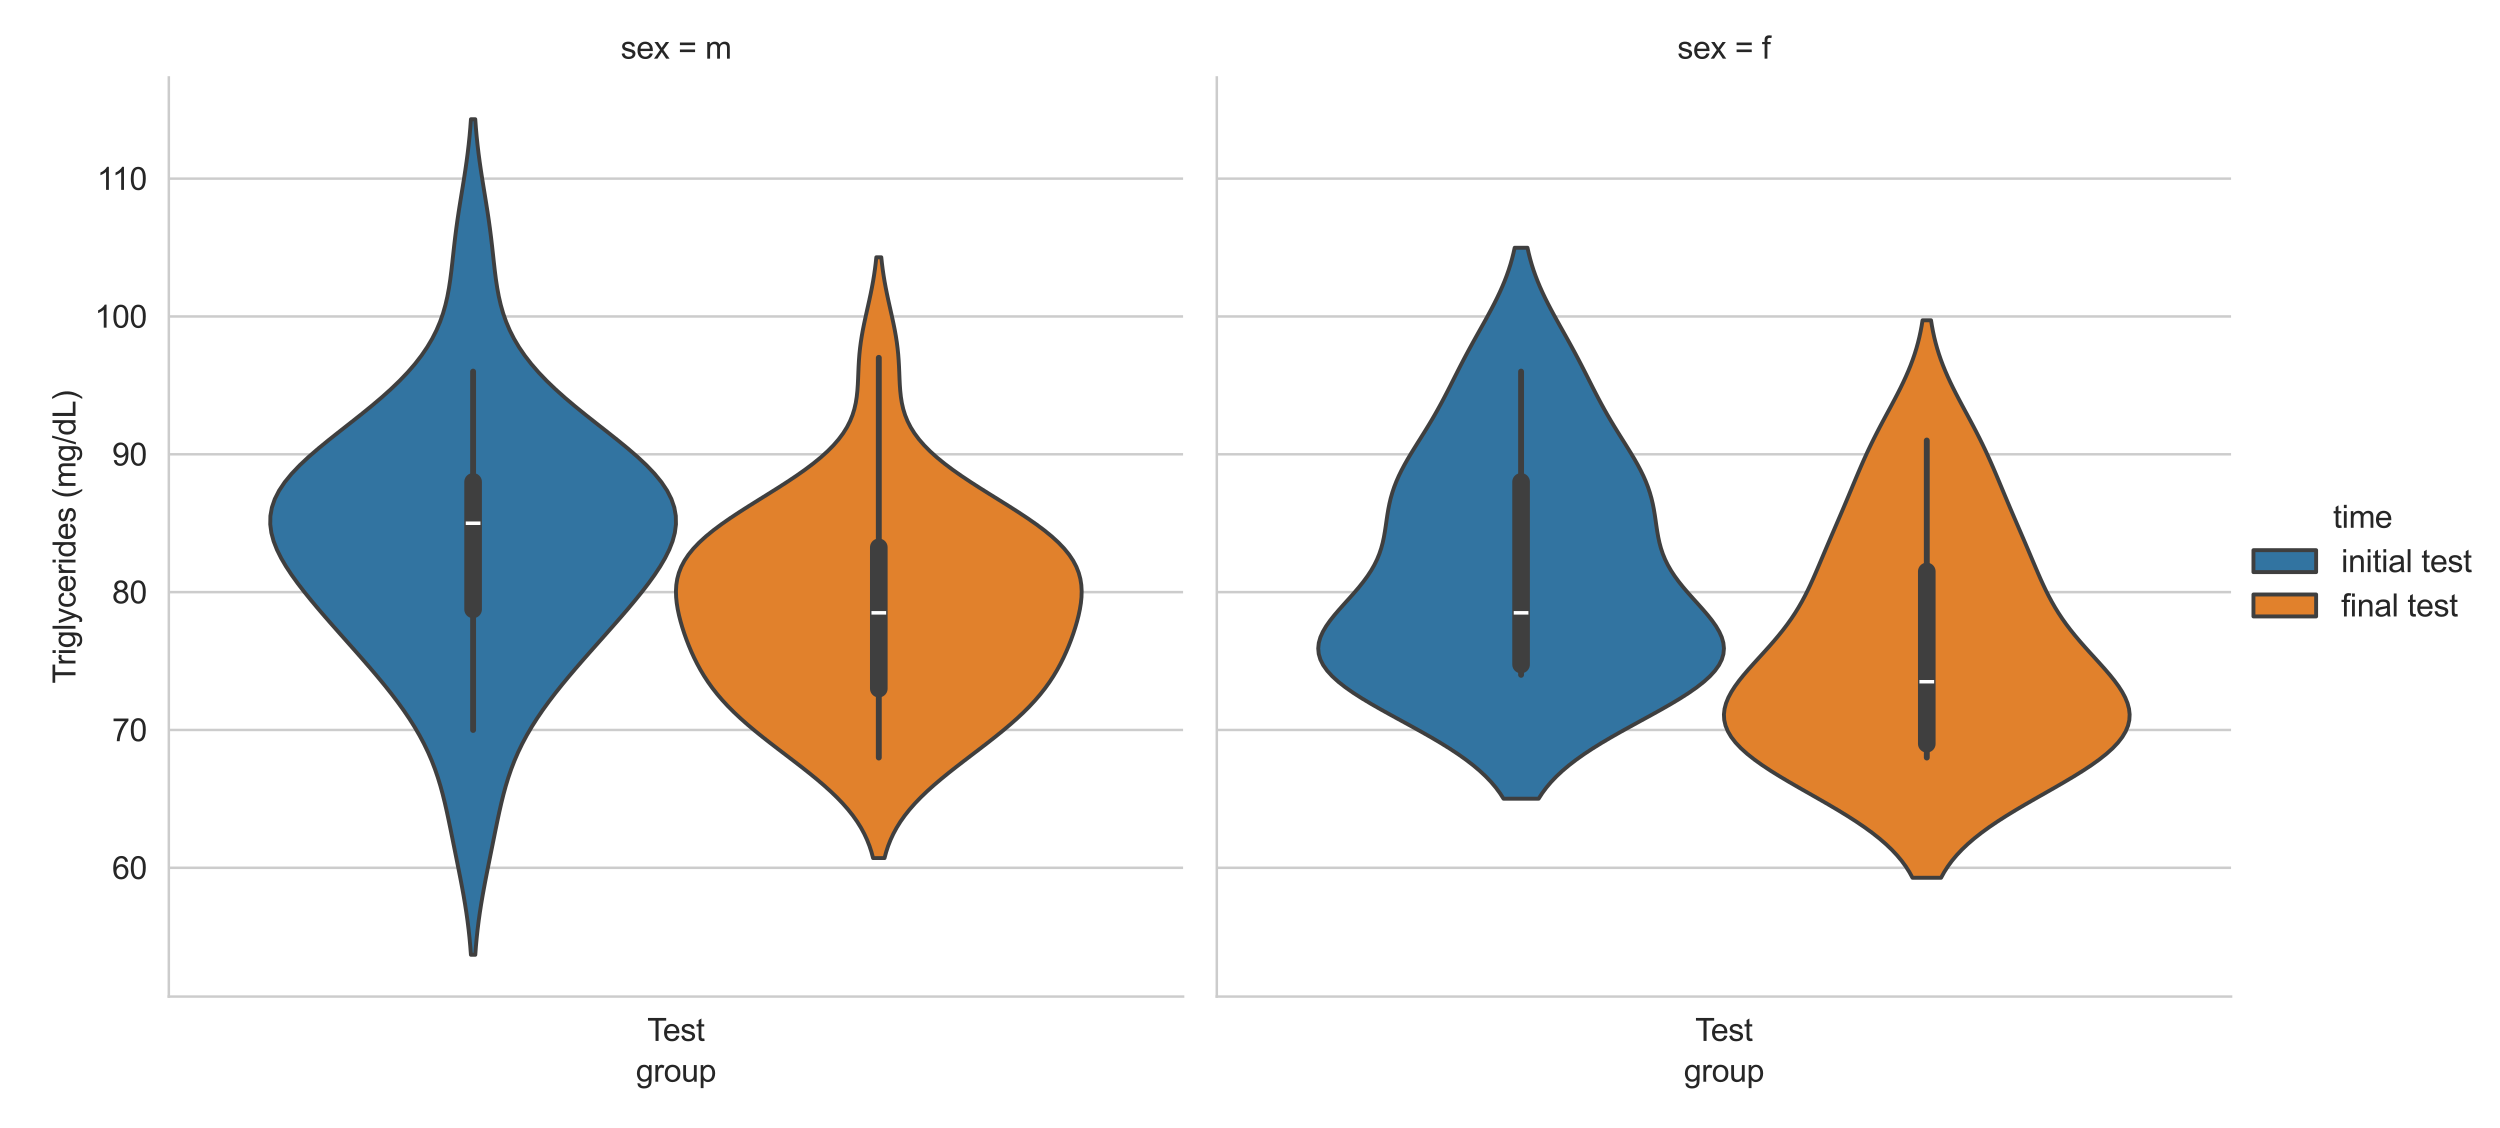 <?xml version="1.0" encoding="utf-8" standalone="no"?>
<!DOCTYPE svg PUBLIC "-//W3C//DTD SVG 1.1//EN"
  "http://www.w3.org/Graphics/SVG/1.1/DTD/svg11.dtd">
<svg xmlns:xlink="http://www.w3.org/1999/xlink" width="797.85pt" height="360pt" viewBox="0 0 797.85 360" xmlns="http://www.w3.org/2000/svg" version="1.1">
 <defs>
  <style type="text/css">*{stroke-linejoin: round; stroke-linecap: butt}</style>
 </defs>
 <g id="figure_1">
  <g id="patch_1">
   <path d="M 0 360 
L 797.85 360 
L 797.85 0 
L 0 0 
z
" style="fill: #ffffff"/>
  </g>
  <g id="axes_1">
   <g id="patch_2">
    <path d="M 53.877 318.04 
L 377.569 318.04 
L 377.569 24.72 
L 53.877 24.72 
z
" style="fill: #ffffff"/>
   </g>
   <g id="matplotlib.axis_1">
    <g id="xtick_1">
     <g id="text_1">
      <!-- Test -->
      <g style="fill: #262626" transform="translate(206.556 332.198) scale(0.1 -0.1)">
       <defs>
        <path id="ArialMT-54" d="M 1659 0 
L 1659 4041 
L 150 4041 
L 150 4581 
L 3781 4581 
L 3781 4041 
L 2266 4041 
L 2266 0 
L 1659 0 
z
" transform="scale(0.016)"/>
        <path id="ArialMT-65" d="M 2694 1069 
L 3275 997 
Q 3138 488 2766 206 
Q 2394 -75 1816 -75 
Q 1088 -75 661 373 
Q 234 822 234 1631 
Q 234 2469 665 2931 
Q 1097 3394 1784 3394 
Q 2450 3394 2872 2941 
Q 3294 2488 3294 1666 
Q 3294 1616 3291 1516 
L 816 1516 
Q 847 969 1125 678 
Q 1403 388 1819 388 
Q 2128 388 2347 550 
Q 2566 713 2694 1069 
z
M 847 1978 
L 2700 1978 
Q 2663 2397 2488 2606 
Q 2219 2931 1791 2931 
Q 1403 2931 1139 2672 
Q 875 2413 847 1978 
z
" transform="scale(0.016)"/>
        <path id="ArialMT-73" d="M 197 991 
L 753 1078 
Q 800 744 1014 566 
Q 1228 388 1613 388 
Q 2000 388 2187 545 
Q 2375 703 2375 916 
Q 2375 1106 2209 1216 
Q 2094 1291 1634 1406 
Q 1016 1563 777 1677 
Q 538 1791 414 1992 
Q 291 2194 291 2438 
Q 291 2659 392 2848 
Q 494 3038 669 3163 
Q 800 3259 1026 3326 
Q 1253 3394 1513 3394 
Q 1903 3394 2198 3281 
Q 2494 3169 2634 2976 
Q 2775 2784 2828 2463 
L 2278 2388 
Q 2241 2644 2061 2787 
Q 1881 2931 1553 2931 
Q 1166 2931 1000 2803 
Q 834 2675 834 2503 
Q 834 2394 903 2306 
Q 972 2216 1119 2156 
Q 1203 2125 1616 2013 
Q 2213 1853 2448 1751 
Q 2684 1650 2818 1456 
Q 2953 1263 2953 975 
Q 2953 694 2789 445 
Q 2625 197 2315 61 
Q 2006 -75 1616 -75 
Q 969 -75 630 194 
Q 291 463 197 991 
z
" transform="scale(0.016)"/>
        <path id="ArialMT-74" d="M 1650 503 
L 1731 6 
Q 1494 -44 1306 -44 
Q 1000 -44 831 53 
Q 663 150 594 308 
Q 525 466 525 972 
L 525 2881 
L 113 2881 
L 113 3319 
L 525 3319 
L 525 4141 
L 1084 4478 
L 1084 3319 
L 1650 3319 
L 1650 2881 
L 1084 2881 
L 1084 941 
Q 1084 700 1114 631 
Q 1144 563 1211 522 
Q 1278 481 1403 481 
Q 1497 481 1650 503 
z
" transform="scale(0.016)"/>
       </defs>
       <use xlink:href="#ArialMT-54"/>
       <use xlink:href="#ArialMT-65" x="49.959"/>
       <use xlink:href="#ArialMT-73" x="105.574"/>
       <use xlink:href="#ArialMT-74" x="155.574"/>
      </g>
     </g>
    </g>
    <g id="text_2">
     <!-- group -->
     <g style="fill: #262626" transform="translate(202.936 345.226) scale(0.1 -0.1)">
      <defs>
       <path id="ArialMT-67" d="M 319 -275 
L 866 -356 
Q 900 -609 1056 -725 
Q 1266 -881 1628 -881 
Q 2019 -881 2231 -725 
Q 2444 -569 2519 -288 
Q 2563 -116 2559 434 
Q 2191 0 1641 0 
Q 956 0 581 494 
Q 206 988 206 1678 
Q 206 2153 378 2554 
Q 550 2956 876 3175 
Q 1203 3394 1644 3394 
Q 2231 3394 2613 2919 
L 2613 3319 
L 3131 3319 
L 3131 450 
Q 3131 -325 2973 -648 
Q 2816 -972 2473 -1159 
Q 2131 -1347 1631 -1347 
Q 1038 -1347 672 -1080 
Q 306 -813 319 -275 
z
M 784 1719 
Q 784 1066 1043 766 
Q 1303 466 1694 466 
Q 2081 466 2343 764 
Q 2606 1063 2606 1700 
Q 2606 2309 2336 2618 
Q 2066 2928 1684 2928 
Q 1309 2928 1046 2623 
Q 784 2319 784 1719 
z
" transform="scale(0.016)"/>
       <path id="ArialMT-72" d="M 416 0 
L 416 3319 
L 922 3319 
L 922 2816 
Q 1116 3169 1280 3281 
Q 1444 3394 1641 3394 
Q 1925 3394 2219 3213 
L 2025 2691 
Q 1819 2813 1613 2813 
Q 1428 2813 1281 2702 
Q 1134 2591 1072 2394 
Q 978 2094 978 1738 
L 978 0 
L 416 0 
z
" transform="scale(0.016)"/>
       <path id="ArialMT-6f" d="M 213 1659 
Q 213 2581 725 3025 
Q 1153 3394 1769 3394 
Q 2453 3394 2887 2945 
Q 3322 2497 3322 1706 
Q 3322 1066 3130 698 
Q 2938 331 2570 128 
Q 2203 -75 1769 -75 
Q 1072 -75 642 372 
Q 213 819 213 1659 
z
M 791 1659 
Q 791 1022 1069 705 
Q 1347 388 1769 388 
Q 2188 388 2466 706 
Q 2744 1025 2744 1678 
Q 2744 2294 2464 2611 
Q 2184 2928 1769 2928 
Q 1347 2928 1069 2612 
Q 791 2297 791 1659 
z
" transform="scale(0.016)"/>
       <path id="ArialMT-75" d="M 2597 0 
L 2597 488 
Q 2209 -75 1544 -75 
Q 1250 -75 995 37 
Q 741 150 617 320 
Q 494 491 444 738 
Q 409 903 409 1263 
L 409 3319 
L 972 3319 
L 972 1478 
Q 972 1038 1006 884 
Q 1059 663 1231 536 
Q 1403 409 1656 409 
Q 1909 409 2131 539 
Q 2353 669 2445 892 
Q 2538 1116 2538 1541 
L 2538 3319 
L 3100 3319 
L 3100 0 
L 2597 0 
z
" transform="scale(0.016)"/>
       <path id="ArialMT-70" d="M 422 -1272 
L 422 3319 
L 934 3319 
L 934 2888 
Q 1116 3141 1344 3267 
Q 1572 3394 1897 3394 
Q 2322 3394 2647 3175 
Q 2972 2956 3137 2557 
Q 3303 2159 3303 1684 
Q 3303 1175 3120 767 
Q 2938 359 2589 142 
Q 2241 -75 1856 -75 
Q 1575 -75 1351 44 
Q 1128 163 984 344 
L 984 -1272 
L 422 -1272 
z
M 931 1641 
Q 931 1000 1190 694 
Q 1450 388 1819 388 
Q 2194 388 2461 705 
Q 2728 1022 2728 1688 
Q 2728 2322 2467 2637 
Q 2206 2953 1844 2953 
Q 1484 2953 1207 2617 
Q 931 2281 931 1641 
z
" transform="scale(0.016)"/>
      </defs>
      <use xlink:href="#ArialMT-67"/>
      <use xlink:href="#ArialMT-72" x="55.615"/>
      <use xlink:href="#ArialMT-6f" x="88.916"/>
      <use xlink:href="#ArialMT-75" x="144.531"/>
      <use xlink:href="#ArialMT-70" x="200.146"/>
     </g>
    </g>
   </g>
   <g id="matplotlib.axis_2">
    <g id="ytick_1">
     <g id="line2d_1">
      <path d="M 53.877 276.95 
L 377.569 276.95 
" clip-path="url(#p04489bc446)" style="fill: none; stroke: #cccccc; stroke-width: 0.8; stroke-linecap: round"/>
     </g>
     <g id="text_3">
      <!-- 60 -->
      <g style="fill: #262626" transform="translate(35.755 280.529) scale(0.1 -0.1)">
       <defs>
        <path id="ArialMT-36" d="M 3184 3459 
L 2625 3416 
Q 2550 3747 2413 3897 
Q 2184 4138 1850 4138 
Q 1581 4138 1378 3988 
Q 1113 3794 959 3422 
Q 806 3050 800 2363 
Q 1003 2672 1297 2822 
Q 1591 2972 1913 2972 
Q 2475 2972 2870 2558 
Q 3266 2144 3266 1488 
Q 3266 1056 3080 686 
Q 2894 316 2569 119 
Q 2244 -78 1831 -78 
Q 1128 -78 684 439 
Q 241 956 241 2144 
Q 241 3472 731 4075 
Q 1159 4600 1884 4600 
Q 2425 4600 2770 4297 
Q 3116 3994 3184 3459 
z
M 888 1484 
Q 888 1194 1011 928 
Q 1134 663 1356 523 
Q 1578 384 1822 384 
Q 2178 384 2434 671 
Q 2691 959 2691 1453 
Q 2691 1928 2437 2201 
Q 2184 2475 1800 2475 
Q 1419 2475 1153 2201 
Q 888 1928 888 1484 
z
" transform="scale(0.016)"/>
        <path id="ArialMT-30" d="M 266 2259 
Q 266 3072 433 3567 
Q 600 4063 929 4331 
Q 1259 4600 1759 4600 
Q 2128 4600 2406 4451 
Q 2684 4303 2865 4023 
Q 3047 3744 3150 3342 
Q 3253 2941 3253 2259 
Q 3253 1453 3087 958 
Q 2922 463 2592 192 
Q 2263 -78 1759 -78 
Q 1097 -78 719 397 
Q 266 969 266 2259 
z
M 844 2259 
Q 844 1131 1108 757 
Q 1372 384 1759 384 
Q 2147 384 2411 759 
Q 2675 1134 2675 2259 
Q 2675 3391 2411 3762 
Q 2147 4134 1753 4134 
Q 1366 4134 1134 3806 
Q 844 3388 844 2259 
z
" transform="scale(0.016)"/>
       </defs>
       <use xlink:href="#ArialMT-36"/>
       <use xlink:href="#ArialMT-30" x="55.615"/>
      </g>
     </g>
    </g>
    <g id="ytick_2">
     <g id="line2d_2">
      <path d="M 53.877 232.962 
L 377.569 232.962 
" clip-path="url(#p04489bc446)" style="fill: none; stroke: #cccccc; stroke-width: 0.8; stroke-linecap: round"/>
     </g>
     <g id="text_4">
      <!-- 70 -->
      <g style="fill: #262626" transform="translate(35.755 236.541) scale(0.1 -0.1)">
       <defs>
        <path id="ArialMT-37" d="M 303 3981 
L 303 4522 
L 3269 4522 
L 3269 4084 
Q 2831 3619 2401 2847 
Q 1972 2075 1738 1259 
Q 1569 684 1522 0 
L 944 0 
Q 953 541 1156 1306 
Q 1359 2072 1739 2783 
Q 2119 3494 2547 3981 
L 303 3981 
z
" transform="scale(0.016)"/>
       </defs>
       <use xlink:href="#ArialMT-37"/>
       <use xlink:href="#ArialMT-30" x="55.615"/>
      </g>
     </g>
    </g>
    <g id="ytick_3">
     <g id="line2d_3">
      <path d="M 53.877 188.975 
L 377.569 188.975 
" clip-path="url(#p04489bc446)" style="fill: none; stroke: #cccccc; stroke-width: 0.8; stroke-linecap: round"/>
     </g>
     <g id="text_5">
      <!-- 80 -->
      <g style="fill: #262626" transform="translate(35.755 192.554) scale(0.1 -0.1)">
       <defs>
        <path id="ArialMT-38" d="M 1131 2484 
Q 781 2613 612 2850 
Q 444 3088 444 3419 
Q 444 3919 803 4259 
Q 1163 4600 1759 4600 
Q 2359 4600 2725 4251 
Q 3091 3903 3091 3403 
Q 3091 3084 2923 2848 
Q 2756 2613 2416 2484 
Q 2838 2347 3058 2040 
Q 3278 1734 3278 1309 
Q 3278 722 2862 322 
Q 2447 -78 1769 -78 
Q 1091 -78 675 323 
Q 259 725 259 1325 
Q 259 1772 486 2073 
Q 713 2375 1131 2484 
z
M 1019 3438 
Q 1019 3113 1228 2906 
Q 1438 2700 1772 2700 
Q 2097 2700 2305 2904 
Q 2513 3109 2513 3406 
Q 2513 3716 2298 3927 
Q 2084 4138 1766 4138 
Q 1444 4138 1231 3931 
Q 1019 3725 1019 3438 
z
M 838 1322 
Q 838 1081 952 856 
Q 1066 631 1291 507 
Q 1516 384 1775 384 
Q 2178 384 2440 643 
Q 2703 903 2703 1303 
Q 2703 1709 2433 1975 
Q 2163 2241 1756 2241 
Q 1359 2241 1098 1978 
Q 838 1716 838 1322 
z
" transform="scale(0.016)"/>
       </defs>
       <use xlink:href="#ArialMT-38"/>
       <use xlink:href="#ArialMT-30" x="55.615"/>
      </g>
     </g>
    </g>
    <g id="ytick_4">
     <g id="line2d_4">
      <path d="M 53.877 144.988 
L 377.569 144.988 
" clip-path="url(#p04489bc446)" style="fill: none; stroke: #cccccc; stroke-width: 0.8; stroke-linecap: round"/>
     </g>
     <g id="text_6">
      <!-- 90 -->
      <g style="fill: #262626" transform="translate(35.755 148.566) scale(0.1 -0.1)">
       <defs>
        <path id="ArialMT-39" d="M 350 1059 
L 891 1109 
Q 959 728 1153 556 
Q 1347 384 1650 384 
Q 1909 384 2104 503 
Q 2300 622 2425 820 
Q 2550 1019 2634 1356 
Q 2719 1694 2719 2044 
Q 2719 2081 2716 2156 
Q 2547 1888 2255 1720 
Q 1963 1553 1622 1553 
Q 1053 1553 659 1965 
Q 266 2378 266 3053 
Q 266 3750 677 4175 
Q 1088 4600 1706 4600 
Q 2153 4600 2523 4359 
Q 2894 4119 3086 3673 
Q 3278 3228 3278 2384 
Q 3278 1506 3087 986 
Q 2897 466 2520 194 
Q 2144 -78 1638 -78 
Q 1100 -78 759 220 
Q 419 519 350 1059 
z
M 2653 3081 
Q 2653 3566 2395 3850 
Q 2138 4134 1775 4134 
Q 1400 4134 1122 3828 
Q 844 3522 844 3034 
Q 844 2597 1108 2323 
Q 1372 2050 1759 2050 
Q 2150 2050 2401 2323 
Q 2653 2597 2653 3081 
z
" transform="scale(0.016)"/>
       </defs>
       <use xlink:href="#ArialMT-39"/>
       <use xlink:href="#ArialMT-30" x="55.615"/>
      </g>
     </g>
    </g>
    <g id="ytick_5">
     <g id="line2d_5">
      <path d="M 53.877 101 
L 377.569 101 
" clip-path="url(#p04489bc446)" style="fill: none; stroke: #cccccc; stroke-width: 0.8; stroke-linecap: round"/>
     </g>
     <g id="text_7">
      <!-- 100 -->
      <g style="fill: #262626" transform="translate(30.194 104.579) scale(0.1 -0.1)">
       <defs>
        <path id="ArialMT-31" d="M 2384 0 
L 1822 0 
L 1822 3584 
Q 1619 3391 1289 3197 
Q 959 3003 697 2906 
L 697 3450 
Q 1169 3672 1522 3987 
Q 1875 4303 2022 4600 
L 2384 4600 
L 2384 0 
z
" transform="scale(0.016)"/>
       </defs>
       <use xlink:href="#ArialMT-31"/>
       <use xlink:href="#ArialMT-30" x="55.615"/>
       <use xlink:href="#ArialMT-30" x="111.23"/>
      </g>
     </g>
    </g>
    <g id="ytick_6">
     <g id="line2d_6">
      <path d="M 53.877 57.013 
L 377.569 57.013 
" clip-path="url(#p04489bc446)" style="fill: none; stroke: #cccccc; stroke-width: 0.8; stroke-linecap: round"/>
     </g>
     <g id="text_8">
      <!-- 110 -->
      <g style="fill: #262626" transform="translate(30.932 60.591) scale(0.1 -0.1)">
       <use xlink:href="#ArialMT-31"/>
       <use xlink:href="#ArialMT-31" x="48.24"/>
       <use xlink:href="#ArialMT-30" x="103.855"/>
      </g>
     </g>
    </g>
    <g id="text_9">
     <!-- Triglycerides (mg/dL) -->
     <g style="fill: #262626" transform="translate(24.09 218.145) rotate(-90) scale(0.1 -0.1)">
      <defs>
       <path id="ArialMT-69" d="M 425 3934 
L 425 4581 
L 988 4581 
L 988 3934 
L 425 3934 
z
M 425 0 
L 425 3319 
L 988 3319 
L 988 0 
L 425 0 
z
" transform="scale(0.016)"/>
       <path id="ArialMT-6c" d="M 409 0 
L 409 4581 
L 972 4581 
L 972 0 
L 409 0 
z
" transform="scale(0.016)"/>
       <path id="ArialMT-79" d="M 397 -1278 
L 334 -750 
Q 519 -800 656 -800 
Q 844 -800 956 -737 
Q 1069 -675 1141 -563 
Q 1194 -478 1313 -144 
Q 1328 -97 1363 -6 
L 103 3319 
L 709 3319 
L 1400 1397 
Q 1534 1031 1641 628 
Q 1738 1016 1872 1384 
L 2581 3319 
L 3144 3319 
L 1881 -56 
Q 1678 -603 1566 -809 
Q 1416 -1088 1222 -1217 
Q 1028 -1347 759 -1347 
Q 597 -1347 397 -1278 
z
" transform="scale(0.016)"/>
       <path id="ArialMT-63" d="M 2588 1216 
L 3141 1144 
Q 3050 572 2676 248 
Q 2303 -75 1759 -75 
Q 1078 -75 664 370 
Q 250 816 250 1647 
Q 250 2184 428 2587 
Q 606 2991 970 3192 
Q 1334 3394 1763 3394 
Q 2303 3394 2647 3120 
Q 2991 2847 3088 2344 
L 2541 2259 
Q 2463 2594 2264 2762 
Q 2066 2931 1784 2931 
Q 1359 2931 1093 2626 
Q 828 2322 828 1663 
Q 828 994 1084 691 
Q 1341 388 1753 388 
Q 2084 388 2306 591 
Q 2528 794 2588 1216 
z
" transform="scale(0.016)"/>
       <path id="ArialMT-64" d="M 2575 0 
L 2575 419 
Q 2259 -75 1647 -75 
Q 1250 -75 917 144 
Q 584 363 401 755 
Q 219 1147 219 1656 
Q 219 2153 384 2558 
Q 550 2963 881 3178 
Q 1213 3394 1622 3394 
Q 1922 3394 2156 3267 
Q 2391 3141 2538 2938 
L 2538 4581 
L 3097 4581 
L 3097 0 
L 2575 0 
z
M 797 1656 
Q 797 1019 1065 703 
Q 1334 388 1700 388 
Q 2069 388 2326 689 
Q 2584 991 2584 1609 
Q 2584 2291 2321 2609 
Q 2059 2928 1675 2928 
Q 1300 2928 1048 2622 
Q 797 2316 797 1656 
z
" transform="scale(0.016)"/>
       <path id="ArialMT-20" transform="scale(0.016)"/>
       <path id="ArialMT-28" d="M 1497 -1347 
Q 1031 -759 709 28 
Q 388 816 388 1659 
Q 388 2403 628 3084 
Q 909 3875 1497 4659 
L 1900 4659 
Q 1522 4009 1400 3731 
Q 1209 3300 1100 2831 
Q 966 2247 966 1656 
Q 966 153 1900 -1347 
L 1497 -1347 
z
" transform="scale(0.016)"/>
       <path id="ArialMT-6d" d="M 422 0 
L 422 3319 
L 925 3319 
L 925 2853 
Q 1081 3097 1340 3245 
Q 1600 3394 1931 3394 
Q 2300 3394 2536 3241 
Q 2772 3088 2869 2813 
Q 3263 3394 3894 3394 
Q 4388 3394 4653 3120 
Q 4919 2847 4919 2278 
L 4919 0 
L 4359 0 
L 4359 2091 
Q 4359 2428 4304 2576 
Q 4250 2725 4106 2815 
Q 3963 2906 3769 2906 
Q 3419 2906 3187 2673 
Q 2956 2441 2956 1928 
L 2956 0 
L 2394 0 
L 2394 2156 
Q 2394 2531 2256 2718 
Q 2119 2906 1806 2906 
Q 1569 2906 1367 2781 
Q 1166 2656 1075 2415 
Q 984 2175 984 1722 
L 984 0 
L 422 0 
z
" transform="scale(0.016)"/>
       <path id="ArialMT-2f" d="M 0 -78 
L 1328 4659 
L 1778 4659 
L 453 -78 
L 0 -78 
z
" transform="scale(0.016)"/>
       <path id="ArialMT-4c" d="M 469 0 
L 469 4581 
L 1075 4581 
L 1075 541 
L 3331 541 
L 3331 0 
L 469 0 
z
" transform="scale(0.016)"/>
       <path id="ArialMT-29" d="M 791 -1347 
L 388 -1347 
Q 1322 153 1322 1656 
Q 1322 2244 1188 2822 
Q 1081 3291 891 3722 
Q 769 4003 388 4659 
L 791 4659 
Q 1378 3875 1659 3084 
Q 1900 2403 1900 1659 
Q 1900 816 1576 28 
Q 1253 -759 791 -1347 
z
" transform="scale(0.016)"/>
      </defs>
      <use xlink:href="#ArialMT-54"/>
      <use xlink:href="#ArialMT-72" x="57.334"/>
      <use xlink:href="#ArialMT-69" x="90.635"/>
      <use xlink:href="#ArialMT-67" x="112.852"/>
      <use xlink:href="#ArialMT-6c" x="168.467"/>
      <use xlink:href="#ArialMT-79" x="190.684"/>
      <use xlink:href="#ArialMT-63" x="240.684"/>
      <use xlink:href="#ArialMT-65" x="290.684"/>
      <use xlink:href="#ArialMT-72" x="346.299"/>
      <use xlink:href="#ArialMT-69" x="379.6"/>
      <use xlink:href="#ArialMT-64" x="401.816"/>
      <use xlink:href="#ArialMT-65" x="457.432"/>
      <use xlink:href="#ArialMT-73" x="513.047"/>
      <use xlink:href="#ArialMT-20" x="563.047"/>
      <use xlink:href="#ArialMT-28" x="590.83"/>
      <use xlink:href="#ArialMT-6d" x="624.131"/>
      <use xlink:href="#ArialMT-67" x="707.432"/>
      <use xlink:href="#ArialMT-2f" x="763.047"/>
      <use xlink:href="#ArialMT-64" x="790.83"/>
      <use xlink:href="#ArialMT-4c" x="846.445"/>
      <use xlink:href="#ArialMT-29" x="902.061"/>
     </g>
    </g>
   </g>
   <g id="PolyCollection_1">
    <defs>
     <path id="m77e02fa4e8" d="M 151.68 -55.293 
L 150.29 -55.293 
L 150.085 -57.986 
L 149.839 -60.68 
L 149.549 -63.373 
L 149.214 -66.067 
L 148.835 -68.76 
L 148.414 -71.454 
L 147.957 -74.147 
L 147.468 -76.841 
L 146.955 -79.534 
L 146.426 -82.228 
L 145.887 -84.921 
L 145.345 -87.614 
L 144.802 -90.308 
L 144.26 -93.001 
L 143.713 -95.695 
L 143.156 -98.388 
L 142.577 -101.082 
L 141.962 -103.775 
L 141.296 -106.469 
L 140.56 -109.162 
L 139.739 -111.856 
L 138.815 -114.549 
L 137.776 -117.243 
L 136.609 -119.936 
L 135.309 -122.63 
L 133.871 -125.323 
L 132.296 -128.017 
L 130.588 -130.71 
L 128.753 -133.404 
L 126.801 -136.097 
L 124.744 -138.791 
L 122.595 -141.484 
L 120.367 -144.178 
L 118.077 -146.871 
L 115.739 -149.565 
L 113.367 -152.258 
L 110.978 -154.951 
L 108.585 -157.645 
L 106.203 -160.338 
L 103.847 -163.032 
L 101.532 -165.725 
L 99.276 -168.419 
L 97.099 -171.112 
L 95.024 -173.806 
L 93.08 -176.499 
L 91.299 -179.193 
L 89.718 -181.886 
L 88.38 -184.58 
L 87.326 -187.273 
L 86.602 -189.967 
L 86.246 -192.66 
L 86.295 -195.354 
L 86.775 -198.047 
L 87.699 -200.741 
L 89.07 -203.434 
L 90.873 -206.128 
L 93.079 -208.821 
L 95.646 -211.515 
L 98.52 -214.208 
L 101.637 -216.902 
L 104.93 -219.595 
L 108.328 -222.289 
L 111.763 -224.982 
L 115.17 -227.675 
L 118.492 -230.369 
L 121.679 -233.062 
L 124.691 -235.756 
L 127.498 -238.449 
L 130.077 -241.143 
L 132.414 -243.836 
L 134.502 -246.53 
L 136.341 -249.223 
L 137.936 -251.917 
L 139.298 -254.61 
L 140.443 -257.304 
L 141.389 -259.997 
L 142.16 -262.691 
L 142.783 -265.384 
L 143.285 -268.078 
L 143.694 -270.771 
L 144.04 -273.465 
L 144.348 -276.158 
L 144.642 -278.852 
L 144.94 -281.545 
L 145.256 -284.239 
L 145.599 -286.932 
L 145.971 -289.626 
L 146.371 -292.319 
L 146.794 -295.012 
L 147.23 -297.706 
L 147.67 -300.399 
L 148.103 -303.093 
L 148.518 -305.786 
L 148.907 -308.48 
L 149.264 -311.173 
L 149.582 -313.867 
L 149.861 -316.56 
L 150.099 -319.254 
L 150.299 -321.947 
L 151.67 -321.947 
L 151.67 -321.947 
L 151.87 -319.254 
L 152.108 -316.56 
L 152.387 -313.867 
L 152.706 -311.173 
L 153.062 -308.48 
L 153.451 -305.786 
L 153.867 -303.093 
L 154.299 -300.399 
L 154.739 -297.706 
L 155.176 -295.012 
L 155.598 -292.319 
L 155.998 -289.626 
L 156.371 -286.932 
L 156.713 -284.239 
L 157.029 -281.545 
L 157.327 -278.852 
L 157.621 -276.158 
L 157.929 -273.465 
L 158.275 -270.771 
L 158.685 -268.078 
L 159.187 -265.384 
L 159.809 -262.691 
L 160.58 -259.997 
L 161.527 -257.304 
L 162.671 -254.61 
L 164.033 -251.917 
L 165.628 -249.223 
L 167.467 -246.53 
L 169.555 -243.836 
L 171.892 -241.143 
L 174.471 -238.449 
L 177.278 -235.756 
L 180.291 -233.062 
L 183.478 -230.369 
L 186.799 -227.675 
L 190.206 -224.982 
L 193.641 -222.289 
L 197.039 -219.595 
L 200.332 -216.902 
L 203.45 -214.208 
L 206.323 -211.515 
L 208.891 -208.821 
L 211.097 -206.128 
L 212.899 -203.434 
L 214.27 -200.741 
L 215.195 -198.047 
L 215.674 -195.354 
L 215.723 -192.66 
L 215.368 -189.967 
L 214.643 -187.273 
L 213.59 -184.58 
L 212.251 -181.886 
L 210.67 -179.193 
L 208.889 -176.499 
L 206.945 -173.806 
L 204.871 -171.112 
L 202.693 -168.419 
L 200.437 -165.725 
L 198.123 -163.032 
L 195.766 -160.338 
L 193.385 -157.645 
L 190.992 -154.951 
L 188.602 -152.258 
L 186.231 -149.565 
L 183.892 -146.871 
L 181.602 -144.178 
L 179.375 -141.484 
L 177.225 -138.791 
L 175.168 -136.097 
L 173.217 -133.404 
L 171.382 -130.71 
L 169.673 -128.017 
L 168.098 -125.323 
L 166.661 -122.63 
L 165.36 -119.936 
L 164.194 -117.243 
L 163.154 -114.549 
L 162.23 -111.856 
L 161.409 -109.162 
L 160.674 -106.469 
L 160.007 -103.775 
L 159.393 -101.082 
L 158.814 -98.388 
L 158.256 -95.695 
L 157.71 -93.001 
L 157.167 -90.308 
L 156.624 -87.614 
L 156.082 -84.921 
L 155.543 -82.228 
L 155.014 -79.534 
L 154.502 -76.841 
L 154.013 -74.147 
L 153.555 -71.454 
L 153.134 -68.76 
L 152.755 -66.067 
L 152.42 -63.373 
L 152.131 -60.68 
L 151.884 -57.986 
L 151.68 -55.293 
z
" style="stroke: #3f3f3f; stroke-width: 1.25"/>
    </defs>
    <g clip-path="url(#p04489bc446)">
     <use xlink:href="#m77e02fa4e8" x="0" y="360" style="fill: #3274a1; stroke: #3f3f3f; stroke-width: 1.25"/>
    </g>
   </g>
   <g id="PolyCollection_2">
    <defs>
     <path id="mf5477d7526" d="M 282.286 -86.156 
L 278.637 -86.156 
L 278.114 -88.093 
L 277.478 -90.029 
L 276.716 -91.966 
L 275.816 -93.903 
L 274.766 -95.839 
L 273.558 -97.776 
L 272.186 -99.713 
L 270.647 -101.649 
L 268.944 -103.586 
L 267.08 -105.523 
L 265.065 -107.459 
L 262.913 -109.396 
L 260.64 -111.333 
L 258.265 -113.269 
L 255.811 -115.206 
L 253.303 -117.143 
L 250.767 -119.08 
L 248.228 -121.016 
L 245.714 -122.953 
L 243.248 -124.89 
L 240.854 -126.826 
L 238.552 -128.763 
L 236.36 -130.7 
L 234.292 -132.636 
L 232.355 -134.573 
L 230.557 -136.51 
L 228.897 -138.446 
L 227.374 -140.383 
L 225.981 -142.32 
L 224.71 -144.256 
L 223.552 -146.193 
L 222.495 -148.13 
L 221.528 -150.067 
L 220.642 -152.003 
L 219.827 -153.94 
L 219.076 -155.877 
L 218.387 -157.813 
L 217.758 -159.75 
L 217.193 -161.687 
L 216.699 -163.623 
L 216.288 -165.56 
L 215.974 -167.497 
L 215.779 -169.433 
L 215.723 -171.37 
L 215.833 -173.307 
L 216.135 -175.243 
L 216.653 -177.18 
L 217.412 -179.117 
L 218.431 -181.054 
L 219.723 -182.99 
L 221.294 -184.927 
L 223.144 -186.864 
L 225.261 -188.8 
L 227.628 -190.737 
L 230.218 -192.674 
L 232.996 -194.61 
L 235.925 -196.547 
L 238.961 -198.484 
L 242.058 -200.42 
L 245.171 -202.357 
L 248.254 -204.294 
L 251.265 -206.23 
L 254.166 -208.167 
L 256.919 -210.104 
L 259.497 -212.041 
L 261.873 -213.977 
L 264.029 -215.914 
L 265.953 -217.851 
L 267.638 -219.787 
L 269.084 -221.724 
L 270.295 -223.661 
L 271.284 -225.597 
L 272.068 -227.534 
L 272.667 -229.471 
L 273.108 -231.407 
L 273.417 -233.344 
L 273.625 -235.281 
L 273.761 -237.217 
L 273.854 -239.154 
L 273.93 -241.091 
L 274.013 -243.028 
L 274.122 -244.964 
L 274.27 -246.901 
L 274.467 -248.838 
L 274.716 -250.774 
L 275.016 -252.711 
L 275.363 -254.648 
L 275.749 -256.584 
L 276.163 -258.521 
L 276.594 -260.458 
L 277.029 -262.394 
L 277.458 -264.331 
L 277.871 -266.268 
L 278.258 -268.204 
L 278.615 -270.141 
L 278.936 -272.078 
L 279.219 -274.015 
L 279.464 -275.951 
L 279.672 -277.888 
L 281.251 -277.888 
L 281.251 -277.888 
L 281.459 -275.951 
L 281.704 -274.015 
L 281.988 -272.078 
L 282.308 -270.141 
L 282.665 -268.204 
L 283.052 -266.268 
L 283.465 -264.331 
L 283.894 -262.394 
L 284.329 -260.458 
L 284.76 -258.521 
L 285.174 -256.584 
L 285.56 -254.648 
L 285.907 -252.711 
L 286.208 -250.774 
L 286.456 -248.838 
L 286.653 -246.901 
L 286.801 -244.964 
L 286.91 -243.028 
L 286.993 -241.091 
L 287.069 -239.154 
L 287.162 -237.217 
L 287.298 -235.281 
L 287.506 -233.344 
L 287.815 -231.407 
L 288.256 -229.471 
L 288.855 -227.534 
L 289.639 -225.597 
L 290.628 -223.661 
L 291.84 -221.724 
L 293.285 -219.787 
L 294.97 -217.851 
L 296.894 -215.914 
L 299.05 -213.977 
L 301.427 -212.041 
L 304.004 -210.104 
L 306.757 -208.167 
L 309.658 -206.23 
L 312.669 -204.294 
L 315.752 -202.357 
L 318.865 -200.42 
L 321.962 -198.484 
L 324.998 -196.547 
L 327.927 -194.61 
L 330.705 -192.674 
L 333.295 -190.737 
L 335.662 -188.8 
L 337.779 -186.864 
L 339.629 -184.927 
L 341.2 -182.99 
L 342.492 -181.054 
L 343.511 -179.117 
L 344.27 -177.18 
L 344.788 -175.243 
L 345.09 -173.307 
L 345.2 -171.37 
L 345.145 -169.433 
L 344.949 -167.497 
L 344.635 -165.56 
L 344.224 -163.623 
L 343.73 -161.687 
L 343.165 -159.75 
L 342.536 -157.813 
L 341.847 -155.877 
L 341.096 -153.94 
L 340.281 -152.003 
L 339.395 -150.067 
L 338.428 -148.13 
L 337.371 -146.193 
L 336.213 -144.256 
L 334.942 -142.32 
L 333.549 -140.383 
L 332.026 -138.446 
L 330.366 -136.51 
L 328.568 -134.573 
L 326.631 -132.636 
L 324.563 -130.7 
L 322.371 -128.763 
L 320.069 -126.826 
L 317.675 -124.89 
L 315.209 -122.953 
L 312.695 -121.016 
L 310.156 -119.08 
L 307.62 -117.143 
L 305.112 -115.206 
L 302.658 -113.269 
L 300.284 -111.333 
L 298.01 -109.396 
L 295.858 -107.459 
L 293.843 -105.523 
L 291.98 -103.586 
L 290.276 -101.649 
L 288.737 -99.713 
L 287.365 -97.776 
L 286.157 -95.839 
L 285.107 -93.903 
L 284.207 -91.966 
L 283.445 -90.029 
L 282.809 -88.093 
L 282.286 -86.156 
z
" style="stroke: #3f3f3f; stroke-width: 1.25"/>
    </defs>
    <g clip-path="url(#p04489bc446)">
     <use xlink:href="#mf5477d7526" x="0" y="360" style="fill: #e1812c; stroke: #3f3f3f; stroke-width: 1.25"/>
    </g>
   </g>
   <g id="line2d_7">
    <path d="M 150.985 232.962 
L 150.985 118.595 
" clip-path="url(#p04489bc446)" style="fill: none; stroke: #3f3f3f; stroke-width: 1.875; stroke-linecap: round"/>
   </g>
   <g id="line2d_8">
    <path d="M 150.985 194.473 
L 150.985 153.785 
" clip-path="url(#p04489bc446)" style="fill: none; stroke: #3f3f3f; stroke-width: 5.625; stroke-linecap: round"/>
   </g>
   <g id="line2d_9">
    <path d="M 150.985 166.981 
" clip-path="url(#p04489bc446)" style="fill: none; stroke: #3f3f3f; stroke-width: 1.5; stroke-linecap: round"/>
    <defs>
     <path id="mfa0ae3e771" d="M 2.344 0 
L -2.344 -0 
" style="stroke: #ffffff; stroke-width: 1.125"/>
    </defs>
    <g clip-path="url(#p04489bc446)">
     <use xlink:href="#mfa0ae3e771" x="150.985" y="166.981" style="fill: #ffffff; stroke: #ffffff; stroke-width: 1.125"/>
    </g>
   </g>
   <g id="line2d_10">
    <path d="M 280.462 241.76 
L 280.462 114.196 
" clip-path="url(#p04489bc446)" style="fill: none; stroke: #3f3f3f; stroke-width: 1.875; stroke-linecap: round"/>
   </g>
   <g id="line2d_11">
    <path d="M 280.462 219.766 
L 280.462 174.679 
" clip-path="url(#p04489bc446)" style="fill: none; stroke: #3f3f3f; stroke-width: 5.625; stroke-linecap: round"/>
   </g>
   <g id="line2d_12">
    <path d="M 280.462 195.573 
" clip-path="url(#p04489bc446)" style="fill: none; stroke: #3f3f3f; stroke-width: 1.5; stroke-linecap: round"/>
    <g clip-path="url(#p04489bc446)">
     <use xlink:href="#mfa0ae3e771" x="280.462" y="195.573" style="fill: #ffffff; stroke: #ffffff; stroke-width: 1.125"/>
    </g>
   </g>
   <g id="patch_3">
    <path d="M 53.877 318.04 
L 53.877 24.72 
" style="fill: none; stroke: #cccccc; stroke-width: 0.8; stroke-linejoin: miter; stroke-linecap: square"/>
   </g>
   <g id="patch_4">
    <path d="M 53.877 318.04 
L 377.569 318.04 
" style="fill: none; stroke: #cccccc; stroke-width: 0.8; stroke-linejoin: miter; stroke-linecap: square"/>
   </g>
   <g id="text_10">
    <!-- sex = m -->
    <g style="fill: #262626" transform="translate(198.079 18.72) scale(0.1 -0.1)">
     <defs>
      <path id="ArialMT-78" d="M 47 0 
L 1259 1725 
L 138 3319 
L 841 3319 
L 1350 2541 
Q 1494 2319 1581 2169 
Q 1719 2375 1834 2534 
L 2394 3319 
L 3066 3319 
L 1919 1756 
L 3153 0 
L 2463 0 
L 1781 1031 
L 1600 1309 
L 728 0 
L 47 0 
z
" transform="scale(0.016)"/>
      <path id="ArialMT-3d" d="M 3381 2694 
L 356 2694 
L 356 3219 
L 3381 3219 
L 3381 2694 
z
M 3381 1303 
L 356 1303 
L 356 1828 
L 3381 1828 
L 3381 1303 
z
" transform="scale(0.016)"/>
     </defs>
     <use xlink:href="#ArialMT-73"/>
     <use xlink:href="#ArialMT-65" x="50"/>
     <use xlink:href="#ArialMT-78" x="105.615"/>
     <use xlink:href="#ArialMT-20" x="155.615"/>
     <use xlink:href="#ArialMT-3d" x="183.398"/>
     <use xlink:href="#ArialMT-20" x="241.797"/>
     <use xlink:href="#ArialMT-6d" x="269.58"/>
    </g>
   </g>
  </g>
  <g id="axes_2">
   <g id="patch_5">
    <path d="M 388.329 318.04 
L 712.021 318.04 
L 712.021 24.72 
L 388.329 24.72 
z
" style="fill: #ffffff"/>
   </g>
   <g id="matplotlib.axis_3">
    <g id="xtick_2">
     <g id="text_11">
      <!-- Test -->
      <g style="fill: #262626" transform="translate(541.008 332.198) scale(0.1 -0.1)">
       <use xlink:href="#ArialMT-54"/>
       <use xlink:href="#ArialMT-65" x="49.959"/>
       <use xlink:href="#ArialMT-73" x="105.574"/>
       <use xlink:href="#ArialMT-74" x="155.574"/>
      </g>
     </g>
    </g>
    <g id="text_12">
     <!-- group -->
     <g style="fill: #262626" transform="translate(537.389 345.226) scale(0.1 -0.1)">
      <use xlink:href="#ArialMT-67"/>
      <use xlink:href="#ArialMT-72" x="55.615"/>
      <use xlink:href="#ArialMT-6f" x="88.916"/>
      <use xlink:href="#ArialMT-75" x="144.531"/>
      <use xlink:href="#ArialMT-70" x="200.146"/>
     </g>
    </g>
   </g>
   <g id="matplotlib.axis_4">
    <g id="ytick_7">
     <g id="line2d_13">
      <path d="M 388.329 276.95 
L 712.021 276.95 
" clip-path="url(#pd42d990b43)" style="fill: none; stroke: #cccccc; stroke-width: 0.8; stroke-linecap: round"/>
     </g>
    </g>
    <g id="ytick_8">
     <g id="line2d_14">
      <path d="M 388.329 232.962 
L 712.021 232.962 
" clip-path="url(#pd42d990b43)" style="fill: none; stroke: #cccccc; stroke-width: 0.8; stroke-linecap: round"/>
     </g>
    </g>
    <g id="ytick_9">
     <g id="line2d_15">
      <path d="M 388.329 188.975 
L 712.021 188.975 
" clip-path="url(#pd42d990b43)" style="fill: none; stroke: #cccccc; stroke-width: 0.8; stroke-linecap: round"/>
     </g>
    </g>
    <g id="ytick_10">
     <g id="line2d_16">
      <path d="M 388.329 144.988 
L 712.021 144.988 
" clip-path="url(#pd42d990b43)" style="fill: none; stroke: #cccccc; stroke-width: 0.8; stroke-linecap: round"/>
     </g>
    </g>
    <g id="ytick_11">
     <g id="line2d_17">
      <path d="M 388.329 101 
L 712.021 101 
" clip-path="url(#pd42d990b43)" style="fill: none; stroke: #cccccc; stroke-width: 0.8; stroke-linecap: round"/>
     </g>
    </g>
    <g id="ytick_12">
     <g id="line2d_18">
      <path d="M 388.329 57.013 
L 712.021 57.013 
" clip-path="url(#pd42d990b43)" style="fill: none; stroke: #cccccc; stroke-width: 0.8; stroke-linecap: round"/>
     </g>
    </g>
   </g>
   <g id="PolyCollection_3">
    <defs>
     <path id="m89f5de1849" d="M 491.043 -105.109 
L 479.831 -105.109 
L 478.683 -106.885 
L 477.362 -108.661 
L 475.857 -110.437 
L 474.157 -112.213 
L 472.257 -113.989 
L 470.152 -115.765 
L 467.844 -117.541 
L 465.339 -119.317 
L 462.65 -121.093 
L 459.791 -122.869 
L 456.788 -124.645 
L 453.668 -126.421 
L 450.466 -128.197 
L 447.22 -129.973 
L 443.974 -131.749 
L 440.774 -133.525 
L 437.668 -135.3 
L 434.704 -137.076 
L 431.93 -138.852 
L 429.389 -140.628 
L 427.123 -142.404 
L 425.166 -144.18 
L 423.546 -145.956 
L 422.282 -147.732 
L 421.387 -149.508 
L 420.862 -151.284 
L 420.699 -153.06 
L 420.882 -154.836 
L 421.386 -156.612 
L 422.18 -158.388 
L 423.224 -160.164 
L 424.475 -161.94 
L 425.886 -163.716 
L 427.409 -165.492 
L 428.996 -167.268 
L 430.601 -169.043 
L 432.18 -170.819 
L 433.698 -172.595 
L 435.12 -174.371 
L 436.423 -176.147 
L 437.59 -177.923 
L 438.609 -179.699 
L 439.48 -181.475 
L 440.206 -183.251 
L 440.8 -185.027 
L 441.278 -186.803 
L 441.662 -188.579 
L 441.977 -190.355 
L 442.248 -192.131 
L 442.502 -193.907 
L 442.766 -195.683 
L 443.063 -197.459 
L 443.415 -199.235 
L 443.837 -201.011 
L 444.343 -202.786 
L 444.94 -204.562 
L 445.63 -206.338 
L 446.412 -208.114 
L 447.28 -209.89 
L 448.223 -211.666 
L 449.231 -213.442 
L 450.288 -215.218 
L 451.38 -216.994 
L 452.491 -218.77 
L 453.607 -220.546 
L 454.716 -222.322 
L 455.808 -224.098 
L 456.875 -225.874 
L 457.911 -227.65 
L 458.916 -229.426 
L 459.891 -231.202 
L 460.837 -232.978 
L 461.761 -234.754 
L 462.669 -236.529 
L 463.567 -238.305 
L 464.463 -240.081 
L 465.364 -241.857 
L 466.275 -243.633 
L 467.201 -245.409 
L 468.143 -247.185 
L 469.103 -248.961 
L 470.078 -250.737 
L 471.066 -252.513 
L 472.061 -254.289 
L 473.057 -256.065 
L 474.048 -257.841 
L 475.024 -259.617 
L 475.979 -261.393 
L 476.903 -263.169 
L 477.791 -264.945 
L 478.634 -266.721 
L 479.428 -268.497 
L 480.168 -270.272 
L 480.851 -272.048 
L 481.476 -273.824 
L 482.041 -275.6 
L 482.548 -277.376 
L 482.999 -279.152 
L 483.395 -280.928 
L 487.479 -280.928 
L 487.479 -280.928 
L 487.875 -279.152 
L 488.326 -277.376 
L 488.833 -275.6 
L 489.398 -273.824 
L 490.023 -272.048 
L 490.706 -270.272 
L 491.446 -268.497 
L 492.24 -266.721 
L 493.083 -264.945 
L 493.971 -263.169 
L 494.895 -261.393 
L 495.85 -259.617 
L 496.826 -257.841 
L 497.817 -256.065 
L 498.813 -254.289 
L 499.808 -252.513 
L 500.796 -250.737 
L 501.771 -248.961 
L 502.731 -247.185 
L 503.673 -245.409 
L 504.599 -243.633 
L 505.51 -241.857 
L 506.411 -240.081 
L 507.307 -238.305 
L 508.205 -236.529 
L 509.113 -234.754 
L 510.037 -232.978 
L 510.983 -231.202 
L 511.958 -229.426 
L 512.963 -227.65 
L 513.999 -225.874 
L 515.066 -224.098 
L 516.158 -222.322 
L 517.267 -220.546 
L 518.383 -218.77 
L 519.494 -216.994 
L 520.586 -215.218 
L 521.643 -213.442 
L 522.651 -211.666 
L 523.594 -209.89 
L 524.462 -208.114 
L 525.244 -206.338 
L 525.935 -204.562 
L 526.531 -202.786 
L 527.037 -201.011 
L 527.459 -199.235 
L 527.811 -197.459 
L 528.108 -195.683 
L 528.372 -193.907 
L 528.626 -192.131 
L 528.897 -190.355 
L 529.212 -188.579 
L 529.596 -186.803 
L 530.074 -185.027 
L 530.668 -183.251 
L 531.394 -181.475 
L 532.265 -179.699 
L 533.284 -177.923 
L 534.451 -176.147 
L 535.754 -174.371 
L 537.176 -172.595 
L 538.694 -170.819 
L 540.273 -169.043 
L 541.878 -167.268 
L 543.465 -165.492 
L 544.988 -163.716 
L 546.399 -161.94 
L 547.65 -160.164 
L 548.694 -158.388 
L 549.488 -156.612 
L 549.992 -154.836 
L 550.175 -153.06 
L 550.012 -151.284 
L 549.487 -149.508 
L 548.592 -147.732 
L 547.328 -145.956 
L 545.708 -144.18 
L 543.751 -142.404 
L 541.485 -140.628 
L 538.944 -138.852 
L 536.17 -137.076 
L 533.206 -135.3 
L 530.1 -133.525 
L 526.9 -131.749 
L 523.654 -129.973 
L 520.408 -128.197 
L 517.206 -126.421 
L 514.086 -124.645 
L 511.083 -122.869 
L 508.224 -121.093 
L 505.535 -119.317 
L 503.03 -117.541 
L 500.722 -115.765 
L 498.617 -113.989 
L 496.717 -112.213 
L 495.017 -110.437 
L 493.512 -108.661 
L 492.191 -106.885 
L 491.043 -105.109 
z
" style="stroke: #3f3f3f; stroke-width: 1.25"/>
    </defs>
    <g clip-path="url(#pd42d990b43)">
     <use xlink:href="#m89f5de1849" x="0" y="360" style="fill: #3274a1; stroke: #3f3f3f; stroke-width: 1.25"/>
    </g>
   </g>
   <g id="PolyCollection_4">
    <defs>
     <path id="m0873182d8e" d="M 619.476 -79.87 
L 610.352 -79.87 
L 609.364 -81.667 
L 608.217 -83.464 
L 606.898 -85.261 
L 605.397 -87.058 
L 603.704 -88.855 
L 601.814 -90.652 
L 599.727 -92.449 
L 597.444 -94.246 
L 594.973 -96.043 
L 592.326 -97.84 
L 589.522 -99.638 
L 586.584 -101.435 
L 583.54 -103.232 
L 580.422 -105.029 
L 577.267 -106.826 
L 574.116 -108.623 
L 571.009 -110.42 
L 567.989 -112.217 
L 565.099 -114.014 
L 562.379 -115.811 
L 559.867 -117.608 
L 557.597 -119.406 
L 555.599 -121.203 
L 553.895 -123 
L 552.504 -124.797 
L 551.436 -126.594 
L 550.695 -128.391 
L 550.278 -130.188 
L 550.175 -131.985 
L 550.373 -133.782 
L 550.851 -135.579 
L 551.583 -137.376 
L 552.542 -139.174 
L 553.696 -140.971 
L 555.012 -142.768 
L 556.457 -144.565 
L 557.997 -146.362 
L 559.599 -148.159 
L 561.234 -149.956 
L 562.872 -151.753 
L 564.49 -153.55 
L 566.066 -155.347 
L 567.582 -157.145 
L 569.027 -158.942 
L 570.391 -160.739 
L 571.671 -162.536 
L 572.864 -164.333 
L 573.975 -166.13 
L 575.009 -167.927 
L 575.973 -169.724 
L 576.879 -171.521 
L 577.735 -173.318 
L 578.554 -175.115 
L 579.345 -176.913 
L 580.118 -178.71 
L 580.881 -180.507 
L 581.641 -182.304 
L 582.401 -184.101 
L 583.165 -185.898 
L 583.934 -187.695 
L 584.706 -189.492 
L 585.481 -191.289 
L 586.257 -193.086 
L 587.031 -194.883 
L 587.801 -196.681 
L 588.565 -198.478 
L 589.324 -200.275 
L 590.078 -202.072 
L 590.828 -203.869 
L 591.577 -205.666 
L 592.33 -207.463 
L 593.09 -209.26 
L 593.863 -211.057 
L 594.652 -212.854 
L 595.462 -214.652 
L 596.295 -216.449 
L 597.155 -218.246 
L 598.041 -220.043 
L 598.952 -221.84 
L 599.885 -223.637 
L 600.836 -225.434 
L 601.8 -227.231 
L 602.768 -229.028 
L 603.734 -230.825 
L 604.689 -232.622 
L 605.625 -234.42 
L 606.533 -236.217 
L 607.405 -238.014 
L 608.236 -239.811 
L 609.018 -241.608 
L 609.748 -243.405 
L 610.422 -245.202 
L 611.039 -246.999 
L 611.597 -248.796 
L 612.097 -250.593 
L 612.541 -252.39 
L 612.931 -254.188 
L 613.27 -255.985 
L 613.562 -257.782 
L 616.265 -257.782 
L 616.265 -257.782 
L 616.558 -255.985 
L 616.897 -254.188 
L 617.287 -252.39 
L 617.731 -250.593 
L 618.231 -248.796 
L 618.789 -246.999 
L 619.405 -245.202 
L 620.079 -243.405 
L 620.809 -241.608 
L 621.592 -239.811 
L 622.422 -238.014 
L 623.295 -236.217 
L 624.203 -234.42 
L 625.139 -232.622 
L 626.093 -230.825 
L 627.059 -229.028 
L 628.028 -227.231 
L 628.991 -225.434 
L 629.943 -223.637 
L 630.876 -221.84 
L 631.787 -220.043 
L 632.673 -218.246 
L 633.532 -216.449 
L 634.366 -214.652 
L 635.176 -212.854 
L 635.965 -211.057 
L 636.738 -209.26 
L 637.498 -207.463 
L 638.25 -205.666 
L 639 -203.869 
L 639.75 -202.072 
L 640.504 -200.275 
L 641.262 -198.478 
L 642.027 -196.681 
L 642.797 -194.883 
L 643.571 -193.086 
L 644.346 -191.289 
L 645.122 -189.492 
L 645.894 -187.695 
L 646.663 -185.898 
L 647.427 -184.101 
L 648.187 -182.304 
L 648.947 -180.507 
L 649.71 -178.71 
L 650.483 -176.913 
L 651.274 -175.115 
L 652.093 -173.318 
L 652.949 -171.521 
L 653.854 -169.724 
L 654.819 -167.927 
L 655.853 -166.13 
L 656.963 -164.333 
L 658.157 -162.536 
L 659.436 -160.739 
L 660.801 -158.942 
L 662.245 -157.145 
L 663.762 -155.347 
L 665.338 -153.55 
L 666.955 -151.753 
L 668.594 -149.956 
L 670.228 -148.159 
L 671.831 -146.362 
L 673.371 -144.565 
L 674.815 -142.768 
L 676.132 -140.971 
L 677.286 -139.174 
L 678.244 -137.376 
L 678.977 -135.579 
L 679.454 -133.782 
L 679.652 -131.985 
L 679.55 -130.188 
L 679.133 -128.391 
L 678.392 -126.594 
L 677.323 -124.797 
L 675.932 -123 
L 674.229 -121.203 
L 672.23 -119.406 
L 669.96 -117.608 
L 667.449 -115.811 
L 664.728 -114.014 
L 661.838 -112.217 
L 658.819 -110.42 
L 655.712 -108.623 
L 652.56 -106.826 
L 649.406 -105.029 
L 646.288 -103.232 
L 643.244 -101.435 
L 640.306 -99.638 
L 637.502 -97.84 
L 634.855 -96.043 
L 632.384 -94.246 
L 630.101 -92.449 
L 628.013 -90.652 
L 626.124 -88.855 
L 624.431 -87.058 
L 622.93 -85.261 
L 621.611 -83.464 
L 620.464 -81.667 
L 619.476 -79.87 
z
" style="stroke: #3f3f3f; stroke-width: 1.25"/>
    </defs>
    <g clip-path="url(#pd42d990b43)">
     <use xlink:href="#m0873182d8e" x="0" y="360" style="fill: #e1812c; stroke: #3f3f3f; stroke-width: 1.25"/>
    </g>
   </g>
   <g id="patch_6">
    <path d="M 550.175 540.875 
L 550.175 540.875 
L 550.175 540.875 
L 550.175 540.875 
z
" clip-path="url(#pd42d990b43)" style="fill: #3274a1; stroke: #3f3f3f; stroke-width: 1.25; stroke-linejoin: miter"/>
   </g>
   <g id="patch_7">
    <path d="M 550.175 540.875 
L 550.175 540.875 
L 550.175 540.875 
L 550.175 540.875 
z
" clip-path="url(#pd42d990b43)" style="fill: #e1812c; stroke: #3f3f3f; stroke-width: 1.25; stroke-linejoin: miter"/>
   </g>
   <g id="line2d_19">
    <path d="M 485.437 215.367 
L 485.437 118.595 
" clip-path="url(#pd42d990b43)" style="fill: none; stroke: #3f3f3f; stroke-width: 1.875; stroke-linecap: round"/>
   </g>
   <g id="line2d_20">
    <path d="M 485.437 212.068 
L 485.437 153.785 
" clip-path="url(#pd42d990b43)" style="fill: none; stroke: #3f3f3f; stroke-width: 5.625; stroke-linecap: round"/>
   </g>
   <g id="line2d_21">
    <path d="M 485.437 195.573 
" clip-path="url(#pd42d990b43)" style="fill: none; stroke: #3f3f3f; stroke-width: 1.5; stroke-linecap: round"/>
    <g clip-path="url(#pd42d990b43)">
     <use xlink:href="#mfa0ae3e771" x="485.437" y="195.573" style="fill: #ffffff; stroke: #ffffff; stroke-width: 1.125"/>
    </g>
   </g>
   <g id="line2d_22">
    <path d="M 614.914 241.76 
L 614.914 140.589 
" clip-path="url(#pd42d990b43)" style="fill: none; stroke: #3f3f3f; stroke-width: 1.875; stroke-linecap: round"/>
   </g>
   <g id="line2d_23">
    <path d="M 614.914 237.361 
L 614.914 182.377 
" clip-path="url(#pd42d990b43)" style="fill: none; stroke: #3f3f3f; stroke-width: 5.625; stroke-linecap: round"/>
   </g>
   <g id="line2d_24">
    <path d="M 614.914 217.567 
" clip-path="url(#pd42d990b43)" style="fill: none; stroke: #3f3f3f; stroke-width: 1.5; stroke-linecap: round"/>
    <g clip-path="url(#pd42d990b43)">
     <use xlink:href="#mfa0ae3e771" x="614.914" y="217.567" style="fill: #ffffff; stroke: #ffffff; stroke-width: 1.125"/>
    </g>
   </g>
   <g id="patch_8">
    <path d="M 388.329 318.04 
L 388.329 24.72 
" style="fill: none; stroke: #cccccc; stroke-width: 0.8; stroke-linejoin: miter; stroke-linecap: square"/>
   </g>
   <g id="patch_9">
    <path d="M 388.329 318.04 
L 712.021 318.04 
" style="fill: none; stroke: #cccccc; stroke-width: 0.8; stroke-linejoin: miter; stroke-linecap: square"/>
   </g>
   <g id="text_13">
    <!-- sex = f -->
    <g style="fill: #262626" transform="translate(535.307 18.72) scale(0.1 -0.1)">
     <defs>
      <path id="ArialMT-66" d="M 556 0 
L 556 2881 
L 59 2881 
L 59 3319 
L 556 3319 
L 556 3672 
Q 556 4006 616 4169 
Q 697 4388 901 4523 
Q 1106 4659 1475 4659 
Q 1713 4659 2000 4603 
L 1916 4113 
Q 1741 4144 1584 4144 
Q 1328 4144 1222 4034 
Q 1116 3925 1116 3625 
L 1116 3319 
L 1763 3319 
L 1763 2881 
L 1116 2881 
L 1116 0 
L 556 0 
z
" transform="scale(0.016)"/>
     </defs>
     <use xlink:href="#ArialMT-73"/>
     <use xlink:href="#ArialMT-65" x="50"/>
     <use xlink:href="#ArialMT-78" x="105.615"/>
     <use xlink:href="#ArialMT-20" x="155.615"/>
     <use xlink:href="#ArialMT-3d" x="183.398"/>
     <use xlink:href="#ArialMT-20" x="241.797"/>
     <use xlink:href="#ArialMT-66" x="269.58"/>
    </g>
   </g>
  </g>
  <g id="legend_1">
   <g id="text_14">
    <!-- time -->
    <g style="fill: #262626" transform="translate(744.563 168.44) scale(0.1 -0.1)">
     <use xlink:href="#ArialMT-74"/>
     <use xlink:href="#ArialMT-69" x="27.783"/>
     <use xlink:href="#ArialMT-6d" x="50"/>
     <use xlink:href="#ArialMT-65" x="133.301"/>
    </g>
   </g>
   <g id="patch_10">
    <path d="M 719.167 182.585 
L 739.167 182.585 
L 739.167 175.585 
L 719.167 175.585 
z
" style="fill: #3274a1; stroke: #3f3f3f; stroke-width: 1.25; stroke-linejoin: miter"/>
   </g>
   <g id="text_15">
    <!-- initial test -->
    <g style="fill: #262626" transform="translate(747.167 182.585) scale(0.1 -0.1)">
     <defs>
      <path id="ArialMT-6e" d="M 422 0 
L 422 3319 
L 928 3319 
L 928 2847 
Q 1294 3394 1984 3394 
Q 2284 3394 2536 3286 
Q 2788 3178 2913 3003 
Q 3038 2828 3088 2588 
Q 3119 2431 3119 2041 
L 3119 0 
L 2556 0 
L 2556 2019 
Q 2556 2363 2490 2533 
Q 2425 2703 2258 2804 
Q 2091 2906 1866 2906 
Q 1506 2906 1245 2678 
Q 984 2450 984 1813 
L 984 0 
L 422 0 
z
" transform="scale(0.016)"/>
      <path id="ArialMT-61" d="M 2588 409 
Q 2275 144 1986 34 
Q 1697 -75 1366 -75 
Q 819 -75 525 192 
Q 231 459 231 875 
Q 231 1119 342 1320 
Q 453 1522 633 1644 
Q 813 1766 1038 1828 
Q 1203 1872 1538 1913 
Q 2219 1994 2541 2106 
Q 2544 2222 2544 2253 
Q 2544 2597 2384 2738 
Q 2169 2928 1744 2928 
Q 1347 2928 1158 2789 
Q 969 2650 878 2297 
L 328 2372 
Q 403 2725 575 2942 
Q 747 3159 1072 3276 
Q 1397 3394 1825 3394 
Q 2250 3394 2515 3294 
Q 2781 3194 2906 3042 
Q 3031 2891 3081 2659 
Q 3109 2516 3109 2141 
L 3109 1391 
Q 3109 606 3145 398 
Q 3181 191 3288 0 
L 2700 0 
Q 2613 175 2588 409 
z
M 2541 1666 
Q 2234 1541 1622 1453 
Q 1275 1403 1131 1340 
Q 988 1278 909 1158 
Q 831 1038 831 891 
Q 831 666 1001 516 
Q 1172 366 1500 366 
Q 1825 366 2078 508 
Q 2331 650 2450 897 
Q 2541 1088 2541 1459 
L 2541 1666 
z
" transform="scale(0.016)"/>
     </defs>
     <use xlink:href="#ArialMT-69"/>
     <use xlink:href="#ArialMT-6e" x="22.217"/>
     <use xlink:href="#ArialMT-69" x="77.832"/>
     <use xlink:href="#ArialMT-74" x="100.049"/>
     <use xlink:href="#ArialMT-69" x="127.832"/>
     <use xlink:href="#ArialMT-61" x="150.049"/>
     <use xlink:href="#ArialMT-6c" x="205.664"/>
     <use xlink:href="#ArialMT-20" x="227.881"/>
     <use xlink:href="#ArialMT-74" x="255.664"/>
     <use xlink:href="#ArialMT-65" x="283.447"/>
     <use xlink:href="#ArialMT-73" x="339.062"/>
     <use xlink:href="#ArialMT-74" x="389.062"/>
    </g>
   </g>
   <g id="patch_11">
    <path d="M 719.167 196.73 
L 739.167 196.73 
L 739.167 189.73 
L 719.167 189.73 
z
" style="fill: #e1812c; stroke: #3f3f3f; stroke-width: 1.25; stroke-linejoin: miter"/>
   </g>
   <g id="text_16">
    <!-- final test -->
    <g style="fill: #262626" transform="translate(747.167 196.73) scale(0.1 -0.1)">
     <use xlink:href="#ArialMT-66"/>
     <use xlink:href="#ArialMT-69" x="27.783"/>
     <use xlink:href="#ArialMT-6e" x="50"/>
     <use xlink:href="#ArialMT-61" x="105.615"/>
     <use xlink:href="#ArialMT-6c" x="161.23"/>
     <use xlink:href="#ArialMT-20" x="183.447"/>
     <use xlink:href="#ArialMT-74" x="211.23"/>
     <use xlink:href="#ArialMT-65" x="239.014"/>
     <use xlink:href="#ArialMT-73" x="294.629"/>
     <use xlink:href="#ArialMT-74" x="344.629"/>
    </g>
   </g>
  </g>
 </g>
 <defs>
  <clipPath id="p04489bc446">
   <rect x="53.877" y="24.72" width="323.692" height="293.32"/>
  </clipPath>
  <clipPath id="pd42d990b43">
   <rect x="388.329" y="24.72" width="323.692" height="293.32"/>
  </clipPath>
 </defs>
</svg>
